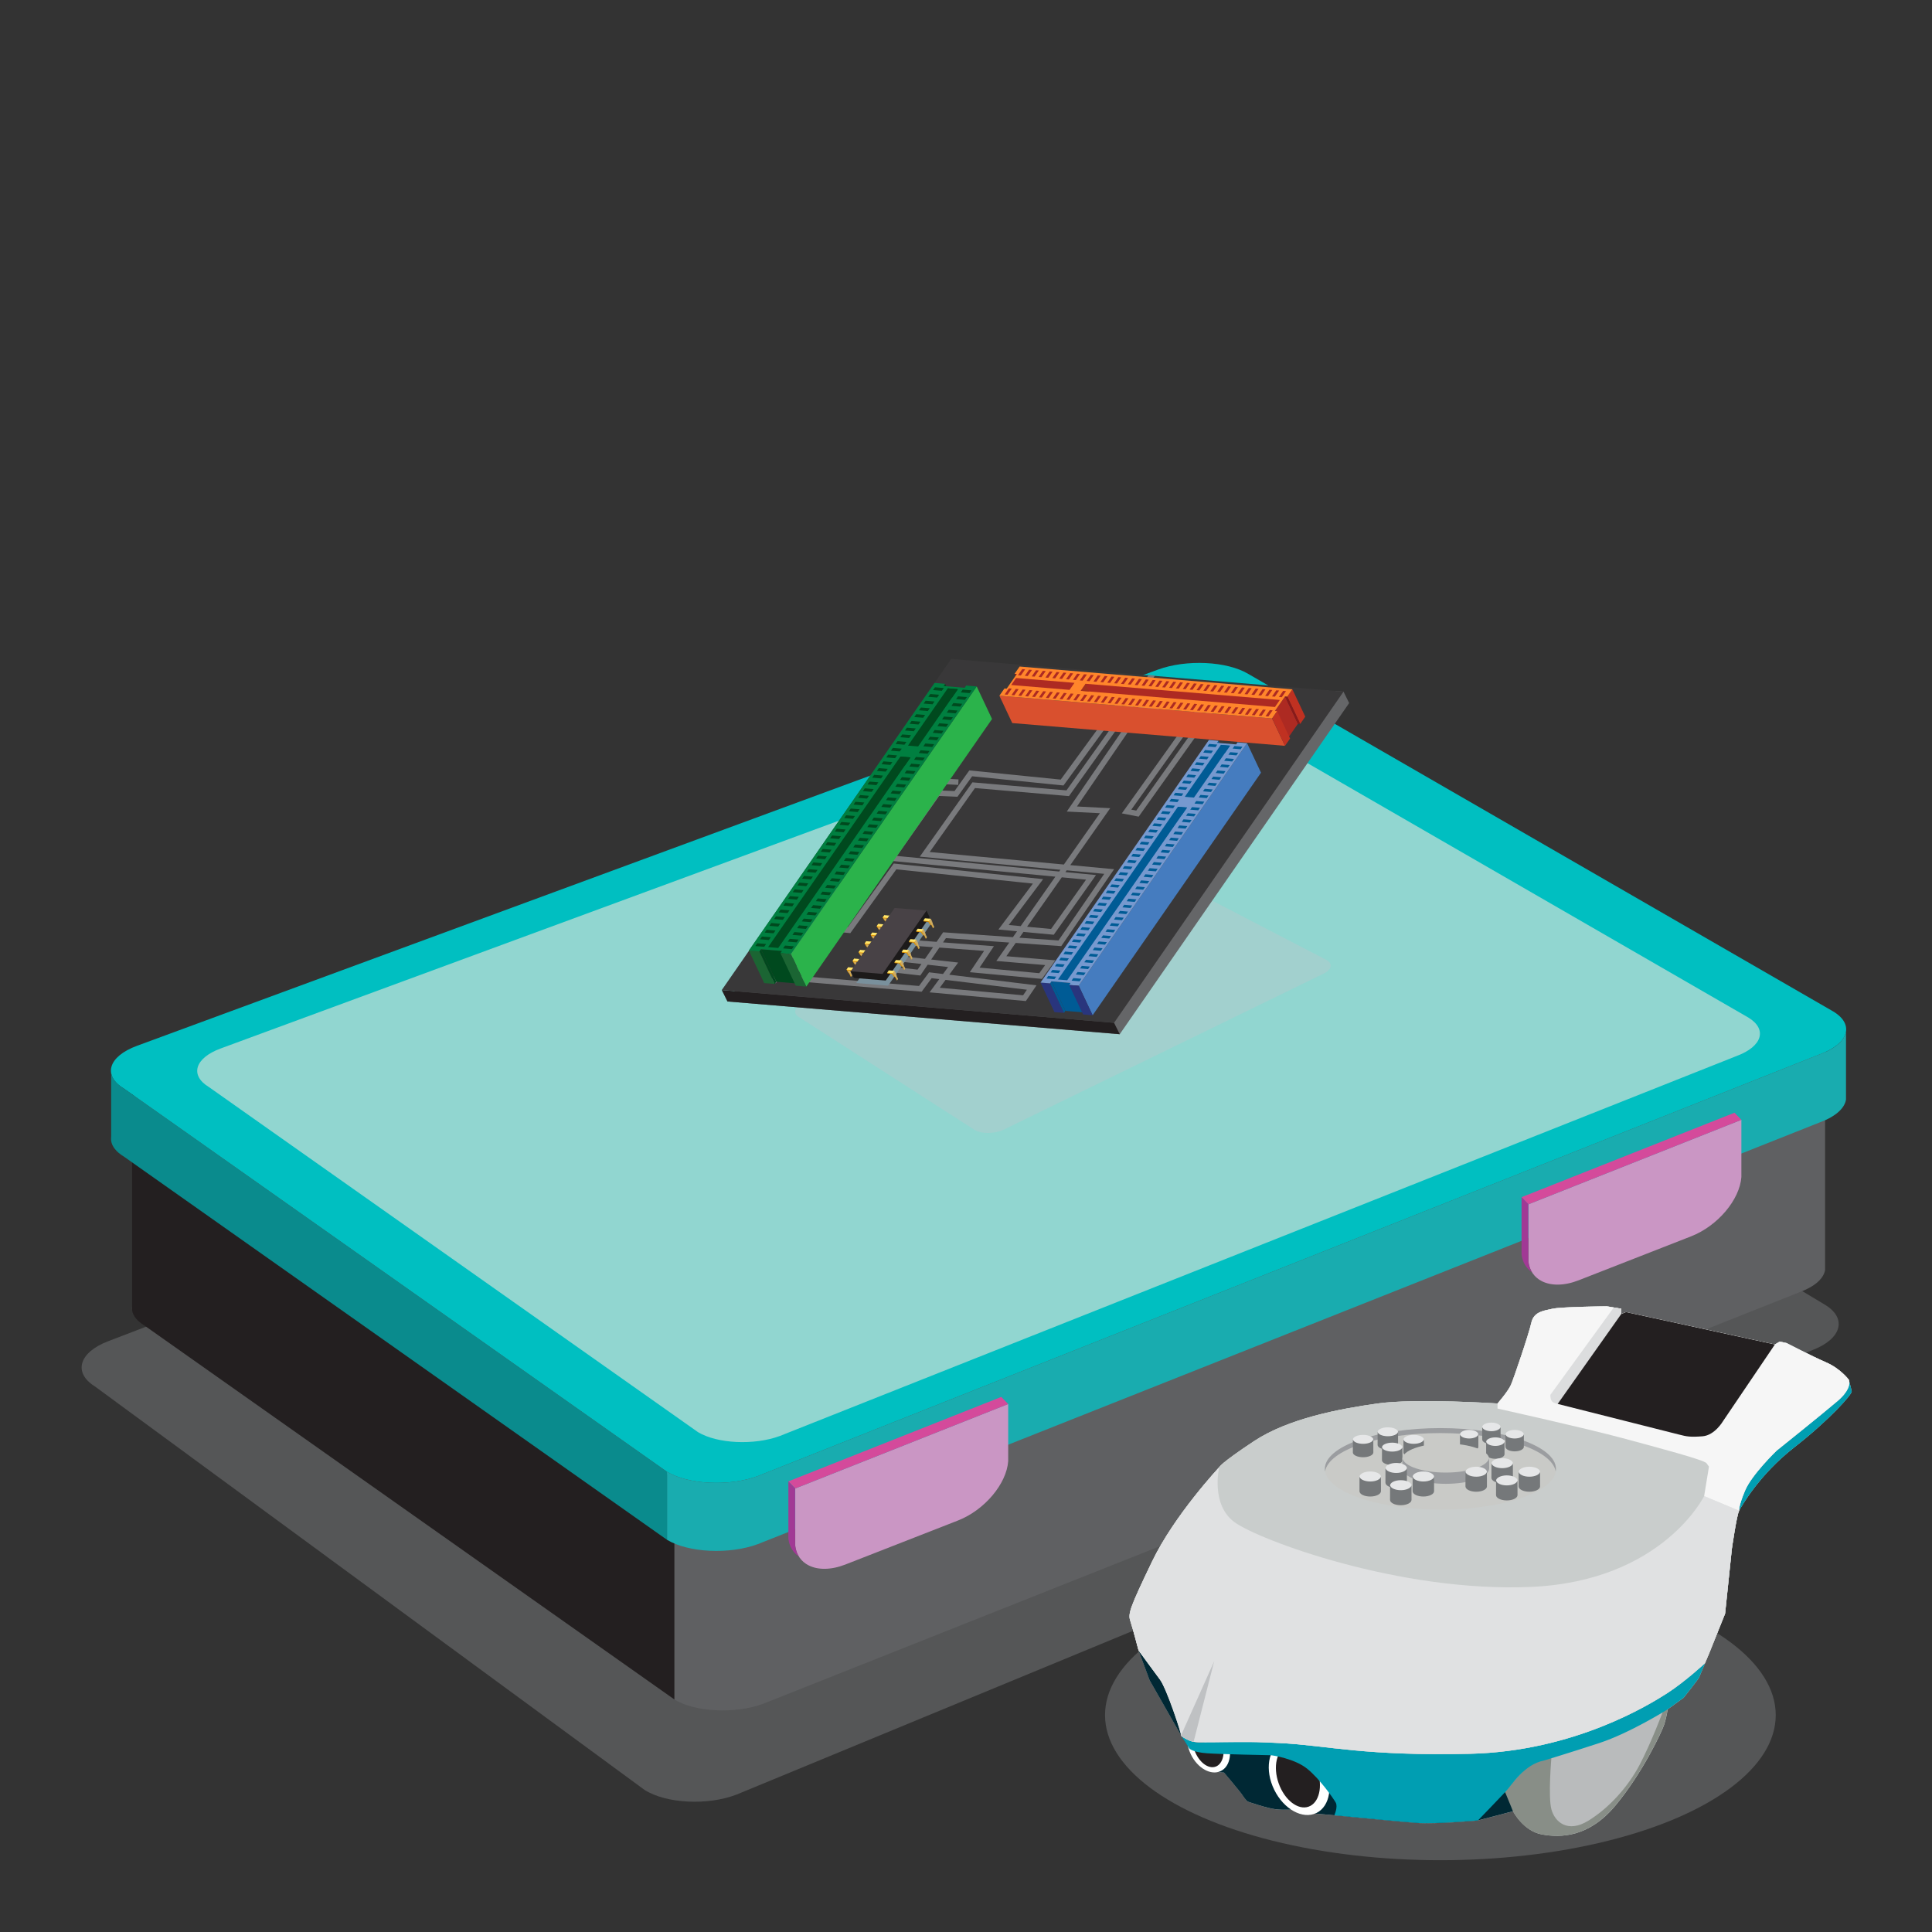 <?xml version="1.0" encoding="utf-8"?>
<!-- Generator: Adobe Illustrator 26.0.1, SVG Export Plug-In . SVG Version: 6.00 Build 0)  -->
<svg version="1.1" id="Layer_1" xmlns="http://www.w3.org/2000/svg" xmlns:xlink="http://www.w3.org/1999/xlink" x="0px" y="0px"
	 viewBox="0 0 50 50" style="enable-background:new 0 0 50 50;" xml:space="preserve">
<rect x="0" y="0" width="50" height="50" fill="#333333" stroke="none"/>
<style type="text/css">
	.st0{opacity:0.24;fill:#C0C7CA;enable-background:new    ;}
	.st1{fill:#515254;}
	.st2{fill:#231F20;}
	.st3{fill:#5F6062;}
	.st4{fill:#00BFC1;}
	.st5{fill:#91D6D0;}
	.st6{fill:#0A8B8D;}
	.st7{fill:#19ACAF;}
	.st8{fill:#CA96C4;}
	.st9{fill:#D44A9B;}
	.st10{fill:#A13995;}
	.st11{opacity:0.36;fill:#C0C7CA;enable-background:new    ;}
	.st12{fill:#656668;}
	.st13{fill:#393839;}
	.st14{fill:#797A7D;}
	.st15{fill:#00491E;}
	.st16{fill:#1B6533;}
	.st17{fill:#2BB34B;}
	.st18{fill:#007F40;}
	.st19{fill:#8C1818;}
	.st20{fill:#AD2A22;}
	.st21{fill:#C03121;}
	.st22{fill:#D9502E;}
	.st23{fill:#FF852B;}
	.st24{fill:#A3311D;}
	.st25{fill:#79909C;}
	.st26{fill:#CDAD66;}
	.st27{fill:#E09200;}
	.st28{fill:#FFE66B;}
	.st29{fill:#1C1A1A;}
	.st30{fill:#484246;}
	.st31{fill:#005B95;}
	.st32{fill:#29357D;}
	.st33{fill:#457CBF;}
	.st34{fill:#7699CF;}
	.st35{fill:#C9CDCC;}
	.st36{fill:#888E87;}
	.st37{fill:#B9BBBC;}
	.st38{fill:#002834;}
	.st39{fill:#FFFFFF;}
	.st40{fill:#009EB2;}
	.st41{fill:#C9CAC7;}
	.st42{fill:#9B9DA0;}
	.st43{fill:#E6E7E8;}
	.st44{fill:#75787A;}
	.st45{fill:#E0E1E2;}
	.st46{fill:#BFC1C3;}
	.st47{fill:#F6F6F6;}
	.st48{fill:#DCDDDE;}
</style>
<g>
	<ellipse class="st0" cx="37.277" cy="44.386" rx="8.679" ry="3.756"/>
	<g>
		<path class="st0" d="M16.684,46.325L2.451,35.877c-0.561-0.352-0.408-0.876,0.34-1.163l26.752-10.255
			c0.748-0.287,1.819-0.234,2.38,0.118l15.324,9.2c0.561,0.352,0.408,0.876-0.34,1.163L19.064,46.443
			C18.316,46.731,17.245,46.678,16.684,46.325z"/>
		<g>
			<g>
				<path class="st1" d="M17.456,38.285L3.739,28.606c-0.54-0.327-0.393-0.812,0.328-1.078l25.782-9.5
					c0.721-0.267,1.753-0.217,2.294,0.109l14.769,8.523c0.54,0.327,0.393,0.812-0.328,1.078L19.75,38.394
					C19.029,38.661,17.997,38.611,17.456,38.285z"/>
				<g>
					<path class="st1" d="M3.418,33.909v-0.111C3.412,33.835,3.412,33.873,3.418,33.909z"/>
					<path class="st1" d="M46.584,27.738"/>
					<path class="st2" d="M17.456,38.285L3.739,28.606c-0.194-0.117-0.299-0.255-0.321-0.396v5.699
						c0.022,0.141,0.127,0.279,0.321,0.396l13.717,9.679V38.285z"/>
					<path class="st1" d="M46.584,33.437"/>
				</g>
				<path class="st3" d="M17.456,38.286v5.699c0.541,0.326,1.573,0.375,2.294,0.109l26.834-10.657
					c0.394-0.146,0.616-0.357,0.649-0.571v-5.699c-0.033,0.215-0.255,0.426-0.649,0.571L19.75,38.394
					C19.029,38.661,17.997,38.611,17.456,38.286z"/>
			</g>
			<path class="st4" d="M17.261,38.089L3.205,28.171c-0.554-0.334-0.403-0.831,0.336-1.104l26.42-9.735
				c0.738-0.273,1.796-0.223,2.35,0.112l15.134,8.733c0.554,0.334,0.403,0.831-0.336,1.104l-27.497,10.92
				C18.873,38.474,17.816,38.423,17.261,38.089z"/>
			<path class="st5" d="M18.063,37.063L5.404,28.131c-0.498-0.302-0.362-0.749,0.303-0.995l23.794-8.768
				c0.666-0.246,1.618-0.2,2.117,0.101l13.629,7.865c0.498,0.302,0.362,0.749-0.303,0.995L20.18,37.164
				C19.515,37.409,18.562,37.364,18.063,37.063z"/>
			<g>
				<path class="st6" d="M2.876,29.526v-0.114C2.871,29.45,2.871,29.488,2.876,29.526z"/>
				<path class="st6" d="M47.109,27.281"/>
				<path class="st6" d="M17.262,38.089L3.206,28.171c-0.199-0.12-0.307-0.262-0.329-0.406v1.761
					c0.022,0.145,0.13,0.286,0.329,0.406l14.056,9.918V38.089z"/>
				<path class="st6" d="M47.109,29.042"/>
			</g>
			<path class="st7" d="M17.262,38.089v1.761c0.554,0.334,1.611,0.385,2.35,0.112l27.497-10.92c0.403-0.149,0.631-0.365,0.665-0.585
				v-1.761c-0.034,0.22-0.262,0.436-0.665,0.585l-27.497,10.92C18.873,38.474,17.816,38.423,17.262,38.089z"/>
			<g>
				<path class="st8" d="M45.067,28.981v1.479c-0.043,0.588-0.611,1.266-1.301,1.536l-2.911,1.138
					c-0.374,0.146-0.713,0.144-0.952,0.023c-0.193-0.097-0.32-0.273-0.347-0.51v-1.479L45.067,28.981z"/>
				<polygon class="st9" points="39.556,31.168 45.067,28.982 44.889,28.797 39.378,30.983 				"/>
				<g>
					<path class="st10" d="M39.553,32.648c0.012,0.105,0.045,0.197,0.093,0.277c-0.148-0.102-0.245-0.26-0.268-0.463v-1.479
						l0.178,0.185l-0.003,0.001C39.553,31.169,39.553,32.648,39.553,32.648z"/>
				</g>
			</g>
			<g>
				<path class="st8" d="M26.092,36.336v1.479c-0.043,0.588-0.611,1.266-1.301,1.536l-2.911,1.138
					c-0.374,0.146-0.713,0.144-0.952,0.023c-0.193-0.097-0.32-0.273-0.347-0.51v-1.479L26.092,36.336z"/>
				<polygon class="st9" points="20.581,38.523 26.092,36.337 25.913,36.152 20.402,38.338 				"/>
				<g>
					<path class="st10" d="M20.578,40.003c0.012,0.105,0.045,0.197,0.093,0.277c-0.148-0.102-0.245-0.26-0.268-0.463v-1.479
						l0.178,0.185l-0.003,0.001V40.003z"/>
				</g>
			</g>
		</g>
		<path class="st11" d="M25.235,29.251l-4.543-2.919c-0.178-0.097-0.141-0.26,0.082-0.362l7.971-3.638
			c0.223-0.102,0.551-0.106,0.729-0.009l4.852,2.518c0.178,0.097,0.141,0.26-0.082,0.362l-8.281,4.039
			C25.74,29.344,25.412,29.348,25.235,29.251z"/>
		<g>
			<polygon class="st12" points="18.825,25.918 28.979,26.765 34.916,18.195 34.77,17.9 24.763,17.349 			"/>
			<polygon class="st13" points="18.679,25.623 28.832,26.47 34.77,17.9 24.616,17.054 			"/>
			<polygon class="st2" points="18.679,25.623 18.825,25.918 28.979,26.765 28.832,26.47 			"/>
			<path class="st14" d="M21.698,23.113l0.217-0.055l-1.549,2.316l3.486,0.292l0.259-0.351l0.198,0.024l-0.252,0.343l2.492,0.225
				l0.276-0.407l-2.258-0.275l0.23-0.314l-0.698-0.079l0.212-0.309l1.157,0.086l-0.369,0.551l1.866,0.174l0.347-0.481l-1.268-0.106
				l0.242-0.344l1.179,0.083l1.368-1.991l-1.134-0.106l1.033-1.473l-0.861-0.044l1.739-2.539l0.378,0.03l0.011-0.142l-0.461-0.036
				l-1.93,2.818l0.857,0.043l-0.932,1.328L24.06,22.05l1.172-1.655l2.433,0.208l2.047-2.868l1.334,0.149l0.551,0.015l-2.191,3.079
				l-0.128-0.025l1.885-2.637l-0.116-0.083l-2.014,2.817l0.436,0.085l2.399-3.372l-0.815-0.022l-1.246-0.139l0.085-0.12
				l-0.166-0.013l-0.082,0.115l-1.25-0.139l-0.407,0.445l1.071,0.087l-1.607,2.199l-2.365-0.238l-0.383,0.535l-0.475-0.021
				l-1.278,1.817l4.363,0.419l-0.898,1.28l-0.309-0.029l0.89-1.187l-3.866-0.404L21.938,24l-0.216-0.022l2.572-3.691l0.505,0.026
				l0.007-0.142l-0.584-0.031l-2.756,3.956l0.54,0.054l1.191-1.652l3.534,0.369l-0.892,1.189l0.482,0.045l-0.107,0.153l-1.806-0.126
				l-0.169,0.247l-1.116-0.083l-0.347,0.535l1.071,0.121l-0.1,0.146l-1.58-0.181l-0.016,0.142l1.666,0.191l0.191-0.279l0.529,0.06
				l-0.132,0.18l-0.36-0.044l-0.261,0.354l-3.165-0.265l1.621-2.424l-0.628,0.159l-1.696,2.443l0.164,0.014L21.698,23.113z
				 M27.479,22.705l0.628,0.06l-0.905,1.277l-0.621-0.058L27.479,22.705z M27.443,22.51l-0.032,0.045l-4.199-0.403l1.092-1.553
				l0.475,0.021l0.38-0.53l2.364,0.238l1.805-2.471l-1.035-0.084l0.162-0.177l1.099,0.122L27.6,20.455l-2.434-0.208l-1.362,1.923
				L27.443,22.51z M26.382,24.268l0.105-0.15l0.784,0.073l1.094-1.545l-0.792-0.076l0.032-0.046l0.973,0.091l-1.184,1.724
				L26.382,24.268z M24.405,24.389l0.076-0.111l1.639,0.115l-0.335,0.477l1.264,0.106l-0.152,0.21l-1.546-0.144l0.372-0.555
				L24.405,24.389z M23.939,24.815l-0.917-0.103l0.176-0.27l0.949,0.071L23.939,24.815z M24.471,25.359l2.105,0.255l-0.098,0.144
				l-2.157-0.195L24.471,25.359z"/>
			<g>
				<polygon class="st15" points="24.664,18.131 24.624,18.188 24.42,17.754 24.46,17.697 				"/>
				<polygon class="st15" points="20.09,25.407 20.635,25.453 20.238,24.61 19.692,24.565 				"/>
				<polygon class="st16" points="19.777,25.442 20.05,25.464 19.653,24.622 19.38,24.599 				"/>
				<polygon class="st15" points="20.09,25.407 20.05,25.464 19.653,24.622 19.692,24.565 				"/>
				<polygon class="st17" points="25.674,18.608 20.867,25.533 20.47,24.69 25.277,17.765 				"/>
				<polygon class="st18" points="24.46,17.697 24.187,17.674 19.38,24.599 19.653,24.622 19.692,24.565 20.238,24.61 
					20.198,24.667 20.47,24.69 25.277,17.765 25.005,17.742 24.965,17.8 24.42,17.754 				"/>
				<polygon class="st15" points="23.302,19.58 19.879,24.511 20.141,24.533 23.414,19.818 23.564,19.602 				"/>
				<polygon class="st15" points="24.528,17.814 23.499,19.296 23.761,19.318 24.64,18.052 24.79,17.836 				"/>
				<g>
					<polygon class="st15" points="19.827,24.43 19.777,24.503 19.548,24.484 19.598,24.411 					"/>
					<polygon class="st15" points="19.948,24.256 19.898,24.328 19.669,24.309 19.719,24.237 					"/>
					<polygon class="st15" points="20.069,24.082 20.019,24.154 19.79,24.135 19.84,24.062 					"/>
					<polygon class="st15" points="20.19,23.907 20.14,23.98 19.911,23.961 19.961,23.888 					"/>
					<polygon class="st15" points="20.311,23.733 20.261,23.805 20.032,23.786 20.082,23.714 					"/>
					<polygon class="st15" points="20.432,23.559 20.382,23.631 20.153,23.612 20.203,23.54 					"/>
					<polygon class="st15" points="20.553,23.384 20.503,23.457 20.274,23.438 20.324,23.365 					"/>
					<polygon class="st15" points="20.674,23.21 20.624,23.282 20.395,23.263 20.445,23.191 					"/>
					<polygon class="st15" points="20.795,23.036 20.745,23.108 20.516,23.089 20.566,23.017 					"/>
					<polygon class="st15" points="20.916,22.861 20.866,22.934 20.637,22.915 20.687,22.842 					"/>
					<polygon class="st15" points="21.037,22.687 20.987,22.759 20.758,22.74 20.808,22.668 					"/>
					<polygon class="st15" points="21.158,22.513 21.108,22.585 20.879,22.566 20.929,22.494 					"/>
					<polygon class="st15" points="21.279,22.338 21.229,22.411 21,22.392 21.05,22.319 					"/>
					<polygon class="st15" points="21.4,22.164 21.35,22.237 21.121,22.217 21.171,22.145 					"/>
					<polygon class="st15" points="21.521,21.99 21.471,22.062 21.242,22.043 21.292,21.971 					"/>
					<polygon class="st15" points="21.642,21.815 21.592,21.888 21.363,21.869 21.413,21.796 					"/>
					<polygon class="st15" points="21.763,21.641 21.713,21.714 21.484,21.694 21.534,21.622 					"/>
					<polygon class="st15" points="21.884,21.467 21.834,21.539 21.605,21.52 21.655,21.448 					"/>
					<polygon class="st15" points="22.005,21.292 21.955,21.365 21.726,21.346 21.776,21.273 					"/>
					<polygon class="st15" points="22.126,21.118 22.076,21.191 21.847,21.171 21.897,21.099 					"/>
					<polygon class="st15" points="22.247,20.944 22.197,21.016 21.968,20.997 22.018,20.925 					"/>
					<polygon class="st15" points="22.368,20.769 22.318,20.842 22.089,20.823 22.139,20.75 					"/>
					<polygon class="st15" points="22.489,20.595 22.439,20.668 22.21,20.648 22.26,20.576 					"/>
					<polygon class="st15" points="22.61,20.421 22.56,20.493 22.331,20.474 22.381,20.402 					"/>
					<polygon class="st15" points="22.731,20.246 22.681,20.319 22.452,20.3 22.502,20.227 					"/>
					<polygon class="st15" points="22.852,20.072 22.802,20.145 22.573,20.125 22.623,20.053 					"/>
					<polygon class="st15" points="22.973,19.898 22.923,19.97 22.694,19.951 22.744,19.879 					"/>
					<polygon class="st15" points="23.094,19.723 23.044,19.796 22.815,19.777 22.865,19.704 					"/>
					<polygon class="st15" points="23.216,19.549 23.165,19.622 22.936,19.602 22.986,19.53 					"/>
					<polygon class="st15" points="23.337,19.375 23.286,19.447 23.057,19.428 23.107,19.356 					"/>
					<polygon class="st15" points="23.458,19.2 23.407,19.273 23.178,19.254 23.229,19.181 					"/>
					<polygon class="st15" points="23.579,19.026 23.528,19.099 23.299,19.079 23.35,19.007 					"/>
					<polygon class="st15" points="23.7,18.852 23.649,18.924 23.42,18.905 23.471,18.833 					"/>
					<polygon class="st15" points="23.821,18.677 23.77,18.75 23.541,18.731 23.592,18.658 					"/>
					<polygon class="st15" points="23.942,18.503 23.891,18.576 23.662,18.556 23.713,18.484 					"/>
					<polygon class="st15" points="24.063,18.329 24.012,18.401 23.783,18.382 23.834,18.31 					"/>
					<polygon class="st15" points="24.184,18.154 24.133,18.227 23.904,18.208 23.955,18.135 					"/>
					<polygon class="st15" points="24.305,17.98 24.254,18.053 24.025,18.033 24.076,17.961 					"/>
					<polygon class="st15" points="24.426,17.806 24.375,17.878 24.146,17.859 24.197,17.787 					"/>
				</g>
				<g>
					<polygon class="st15" points="20.546,24.49 20.495,24.563 20.266,24.544 20.317,24.471 					"/>
					<polygon class="st15" points="20.667,24.316 20.616,24.388 20.387,24.369 20.438,24.297 					"/>
					<polygon class="st15" points="20.788,24.141 20.737,24.214 20.508,24.195 20.559,24.122 					"/>
					<polygon class="st15" points="20.909,23.967 20.858,24.04 20.629,24.021 20.68,23.948 					"/>
					<polygon class="st15" points="21.03,23.793 20.979,23.865 20.75,23.846 20.801,23.774 					"/>
					<polygon class="st15" points="21.151,23.619 21.1,23.691 20.871,23.672 20.922,23.599 					"/>
					<polygon class="st15" points="21.272,23.444 21.221,23.517 20.992,23.498 21.043,23.425 					"/>
					<polygon class="st15" points="21.393,23.27 21.343,23.342 21.113,23.323 21.164,23.251 					"/>
					<polygon class="st15" points="21.514,23.096 21.464,23.168 21.234,23.149 21.285,23.076 					"/>
					<polygon class="st15" points="21.635,22.921 21.585,22.994 21.355,22.975 21.406,22.902 					"/>
					<polygon class="st15" points="21.756,22.747 21.706,22.819 21.476,22.8 21.527,22.728 					"/>
					<polygon class="st15" points="21.877,22.573 21.827,22.645 21.598,22.626 21.648,22.553 					"/>
					<polygon class="st15" points="21.998,22.398 21.948,22.471 21.719,22.452 21.769,22.379 					"/>
					<polygon class="st15" points="22.119,22.224 22.069,22.296 21.84,22.277 21.89,22.205 					"/>
					<polygon class="st15" points="22.24,22.05 22.19,22.122 21.961,22.103 22.011,22.03 					"/>
					<polygon class="st15" points="22.361,21.875 22.311,21.948 22.082,21.929 22.132,21.856 					"/>
					<polygon class="st15" points="22.482,21.701 22.432,21.773 22.203,21.754 22.253,21.682 					"/>
					<polygon class="st15" points="22.603,21.527 22.553,21.599 22.324,21.58 22.374,21.507 					"/>
					<polygon class="st15" points="22.724,21.352 22.674,21.425 22.445,21.406 22.495,21.333 					"/>
					<polygon class="st15" points="22.845,21.178 22.795,21.25 22.566,21.231 22.616,21.159 					"/>
					<polygon class="st15" points="22.966,21.004 22.916,21.076 22.687,21.057 22.737,20.984 					"/>
					<polygon class="st15" points="23.087,20.829 23.037,20.902 22.808,20.883 22.858,20.81 					"/>
					<polygon class="st15" points="23.208,20.655 23.158,20.727 22.929,20.708 22.979,20.636 					"/>
					<polygon class="st15" points="23.329,20.481 23.279,20.553 23.05,20.534 23.1,20.461 					"/>
					<polygon class="st15" points="23.45,20.306 23.4,20.379 23.171,20.36 23.221,20.287 					"/>
					<polygon class="st15" points="23.571,20.132 23.521,20.204 23.292,20.185 23.342,20.113 					"/>
					<polygon class="st15" points="23.692,19.958 23.642,20.03 23.413,20.011 23.463,19.938 					"/>
					<polygon class="st15" points="23.813,19.783 23.763,19.856 23.534,19.837 23.584,19.764 					"/>
					<polygon class="st15" points="23.934,19.609 23.884,19.681 23.655,19.662 23.705,19.59 					"/>
					<polygon class="st15" points="24.055,19.435 24.005,19.507 23.776,19.488 23.826,19.416 					"/>
					<polygon class="st15" points="24.176,19.26 24.126,19.333 23.897,19.314 23.947,19.241 					"/>
					<polygon class="st15" points="24.297,19.086 24.247,19.158 24.018,19.139 24.068,19.067 					"/>
					<polygon class="st15" points="24.418,18.912 24.368,18.984 24.139,18.965 24.189,18.893 					"/>
					<polygon class="st15" points="24.539,18.737 24.489,18.81 24.26,18.791 24.31,18.718 					"/>
					<polygon class="st15" points="24.66,18.563 24.61,18.635 24.381,18.616 24.431,18.544 					"/>
					<polygon class="st15" points="24.781,18.389 24.731,18.461 24.502,18.442 24.552,18.37 					"/>
					<polygon class="st15" points="24.902,18.214 24.852,18.287 24.623,18.268 24.673,18.195 					"/>
					<polygon class="st15" points="25.023,18.04 24.973,18.112 24.744,18.093 24.794,18.021 					"/>
					<polygon class="st15" points="25.144,17.866 25.094,17.938 24.865,17.919 24.915,17.847 					"/>
				</g>
				<polygon class="st16" points="20.867,25.533 20.47,24.69 20.198,24.667 20.595,25.51 				"/>
				<polygon class="st15" points="23.302,19.58 23.414,19.818 23.564,19.602 				"/>
				<polygon class="st15" points="24.528,17.814 24.64,18.052 24.79,17.836 				"/>
			</g>
			<g>
				<polygon class="st19" points="26.429,17.804 26.487,17.809 26.315,17.444 26.257,17.439 				"/>
				<polygon class="st20" points="33.59,18.731 33.328,19.108 32.995,18.4 33.257,18.023 				"/>
				<polygon class="st21" points="33.78,18.547 33.649,18.736 33.315,18.028 33.446,17.839 				"/>
				<polygon class="st19" points="33.59,18.731 33.649,18.736 33.315,18.028 33.257,18.023 				"/>
				<polygon class="st22" points="26.197,18.713 33.256,19.302 32.922,18.594 25.864,18.005 				"/>
				<polygon class="st23" points="26.257,17.439 26.388,17.25 33.446,17.839 33.315,18.028 33.257,18.023 32.995,18.4 
					33.053,18.405 32.922,18.594 25.864,18.005 25.995,17.817 26.053,17.822 26.315,17.444 				"/>
				<polygon class="st20" points="28.097,17.696 33.122,18.115 32.996,18.297 28.191,17.896 27.971,17.878 				"/>
				<polygon class="st20" points="26.296,17.546 27.807,17.672 27.681,17.854 26.391,17.746 26.17,17.728 				"/>
				<g>
					<polygon class="st20" points="33.098,18.038 33.172,18.044 33.282,17.886 33.208,17.88 					"/>
					<polygon class="st20" points="32.92,18.023 32.994,18.03 33.104,17.871 33.03,17.865 					"/>
					<polygon class="st20" points="32.742,18.009 32.816,18.015 32.926,17.856 32.852,17.85 					"/>
					<polygon class="st20" points="32.565,17.994 32.639,18 32.749,17.841 32.675,17.835 					"/>
					<polygon class="st20" points="32.387,17.979 32.461,17.985 32.571,17.827 32.497,17.82 					"/>
					<polygon class="st20" points="32.209,17.964 32.283,17.97 32.393,17.812 32.319,17.806 					"/>
					<polygon class="st20" points="32.032,17.949 32.105,17.956 32.216,17.797 32.142,17.791 					"/>
					<polygon class="st20" points="31.854,17.935 31.928,17.941 32.038,17.782 31.964,17.776 					"/>
					<polygon class="st20" points="31.676,17.92 31.75,17.926 31.86,17.767 31.786,17.761 					"/>
					<polygon class="st20" points="31.498,17.905 31.572,17.911 31.683,17.752 31.609,17.746 					"/>
					<polygon class="st20" points="31.321,17.89 31.395,17.896 31.505,17.738 31.431,17.731 					"/>
					<polygon class="st20" points="31.143,17.875 31.217,17.881 31.327,17.723 31.253,17.717 					"/>
					<polygon class="st20" points="30.965,17.86 31.039,17.867 31.149,17.708 31.076,17.702 					"/>
					<polygon class="st20" points="30.788,17.846 30.862,17.852 30.972,17.693 30.898,17.687 					"/>
					<polygon class="st20" points="30.61,17.831 30.684,17.837 30.794,17.678 30.72,17.672 					"/>
					<polygon class="st20" points="30.432,17.816 30.506,17.822 30.616,17.664 30.542,17.657 					"/>
					<polygon class="st20" points="30.255,17.801 30.329,17.807 30.439,17.649 30.365,17.643 					"/>
					<polygon class="st20" points="30.077,17.786 30.151,17.793 30.261,17.634 30.187,17.628 					"/>
					<polygon class="st20" points="29.899,17.772 29.973,17.778 30.083,17.619 30.009,17.613 					"/>
					<polygon class="st20" points="29.722,17.757 29.796,17.763 29.906,17.604 29.832,17.598 					"/>
					<polygon class="st20" points="29.544,17.742 29.618,17.748 29.728,17.59 29.654,17.583 					"/>
					<polygon class="st20" points="29.366,17.727 29.44,17.733 29.55,17.575 29.476,17.569 					"/>
					<polygon class="st20" points="29.189,17.712 29.262,17.718 29.373,17.56 29.299,17.554 					"/>
					<polygon class="st20" points="29.011,17.698 29.085,17.704 29.195,17.545 29.121,17.539 					"/>
					<polygon class="st20" points="28.833,17.683 28.907,17.689 29.017,17.53 28.943,17.524 					"/>
					<polygon class="st20" points="28.655,17.668 28.729,17.674 28.839,17.515 28.766,17.509 					"/>
					<polygon class="st20" points="28.478,17.653 28.552,17.659 28.662,17.501 28.588,17.494 					"/>
					<polygon class="st20" points="28.3,17.638 28.374,17.644 28.484,17.486 28.41,17.48 					"/>
					<polygon class="st20" points="28.122,17.623 28.196,17.63 28.306,17.471 28.232,17.465 					"/>
					<polygon class="st20" points="27.945,17.609 28.019,17.615 28.129,17.456 28.055,17.45 					"/>
					<polygon class="st20" points="27.767,17.594 27.841,17.6 27.951,17.441 27.877,17.435 					"/>
					<polygon class="st20" points="27.589,17.579 27.663,17.585 27.773,17.427 27.699,17.42 					"/>
					<polygon class="st20" points="27.412,17.564 27.486,17.57 27.596,17.412 27.522,17.406 					"/>
					<polygon class="st20" points="27.234,17.549 27.308,17.556 27.418,17.397 27.344,17.391 					"/>
					<polygon class="st20" points="27.056,17.535 27.13,17.541 27.24,17.382 27.166,17.376 					"/>
					<polygon class="st20" points="26.879,17.52 26.952,17.526 27.063,17.367 26.989,17.361 					"/>
					<polygon class="st20" points="26.701,17.505 26.775,17.511 26.885,17.352 26.811,17.346 					"/>
					<polygon class="st20" points="26.523,17.49 26.597,17.496 26.707,17.338 26.633,17.331 					"/>
					<polygon class="st20" points="26.345,17.475 26.419,17.481 26.53,17.323 26.456,17.317 					"/>
				</g>
				<g>
					<polygon class="st20" points="32.752,18.536 32.826,18.542 32.936,18.383 32.862,18.377 					"/>
					<polygon class="st20" points="32.574,18.521 32.648,18.527 32.759,18.369 32.685,18.363 					"/>
					<polygon class="st20" points="32.397,18.506 32.471,18.512 32.581,18.354 32.507,18.348 					"/>
					<polygon class="st20" points="32.219,18.492 32.293,18.498 32.403,18.339 32.329,18.333 					"/>
					<polygon class="st20" points="32.041,18.477 32.115,18.483 32.225,18.324 32.152,18.318 					"/>
					<polygon class="st20" points="31.864,18.462 31.938,18.468 32.048,18.309 31.974,18.303 					"/>
					<polygon class="st20" points="31.686,18.447 31.76,18.453 31.87,18.295 31.796,18.288 					"/>
					<polygon class="st20" points="31.508,18.432 31.582,18.438 31.692,18.28 31.618,18.274 					"/>
					<polygon class="st20" points="31.331,18.417 31.405,18.424 31.515,18.265 31.441,18.259 					"/>
					<polygon class="st20" points="31.153,18.403 31.227,18.409 31.337,18.25 31.263,18.244 					"/>
					<polygon class="st20" points="30.975,18.388 31.049,18.394 31.159,18.235 31.085,18.229 					"/>
					<polygon class="st20" points="30.798,18.373 30.872,18.379 30.982,18.221 30.908,18.214 					"/>
					<polygon class="st20" points="30.62,18.358 30.694,18.364 30.804,18.206 30.73,18.2 					"/>
					<polygon class="st20" points="30.442,18.343 30.516,18.35 30.626,18.191 30.552,18.185 					"/>
					<polygon class="st20" points="30.265,18.329 30.338,18.335 30.449,18.176 30.375,18.17 					"/>
					<polygon class="st20" points="30.087,18.314 30.161,18.32 30.271,18.161 30.197,18.155 					"/>
					<polygon class="st20" points="29.909,18.299 29.983,18.305 30.093,18.146 30.019,18.14 					"/>
					<polygon class="st20" points="29.731,18.284 29.805,18.29 29.916,18.132 29.842,18.125 					"/>
					<polygon class="st20" points="29.554,18.269 29.628,18.275 29.738,18.117 29.664,18.111 					"/>
					<polygon class="st20" points="29.376,18.254 29.45,18.261 29.56,18.102 29.486,18.096 					"/>
					<polygon class="st20" points="29.198,18.24 29.272,18.246 29.382,18.087 29.309,18.081 					"/>
					<polygon class="st20" points="29.021,18.225 29.095,18.231 29.205,18.072 29.131,18.066 					"/>
					<polygon class="st20" points="28.843,18.21 28.917,18.216 29.027,18.058 28.953,18.051 					"/>
					<polygon class="st20" points="28.665,18.195 28.739,18.201 28.849,18.043 28.775,18.037 					"/>
					<polygon class="st20" points="28.488,18.18 28.562,18.187 28.672,18.028 28.598,18.022 					"/>
					<polygon class="st20" points="28.31,18.166 28.384,18.172 28.494,18.013 28.42,18.007 					"/>
					<polygon class="st20" points="28.132,18.151 28.206,18.157 28.316,17.998 28.242,17.992 					"/>
					<polygon class="st20" points="27.955,18.136 28.029,18.142 28.139,17.983 28.065,17.977 					"/>
					<polygon class="st20" points="27.777,18.121 27.851,18.127 27.961,17.969 27.887,17.962 					"/>
					<polygon class="st20" points="27.599,18.106 27.673,18.112 27.783,17.954 27.709,17.948 					"/>
					<polygon class="st20" points="27.422,18.091 27.495,18.098 27.606,17.939 27.532,17.933 					"/>
					<polygon class="st20" points="27.244,18.077 27.318,18.083 27.428,17.924 27.354,17.918 					"/>
					<polygon class="st20" points="27.066,18.062 27.14,18.068 27.25,17.909 27.176,17.903 					"/>
					<polygon class="st20" points="26.888,18.047 26.962,18.053 27.073,17.895 26.999,17.888 					"/>
					<polygon class="st20" points="26.711,18.032 26.785,18.038 26.895,17.88 26.821,17.874 					"/>
					<polygon class="st20" points="26.533,18.017 26.607,18.024 26.717,17.865 26.643,17.859 					"/>
					<polygon class="st20" points="26.355,18.003 26.429,18.009 26.539,17.85 26.466,17.844 					"/>
					<polygon class="st20" points="26.178,17.988 26.252,17.994 26.362,17.835 26.288,17.829 					"/>
					<polygon class="st20" points="26,17.973 26.074,17.979 26.184,17.821 26.11,17.814 					"/>
				</g>
				<polygon class="st21" points="33.256,19.302 32.922,18.594 33.053,18.405 33.387,19.113 				"/>
				<polygon class="st24" points="28.097,17.696 28.191,17.896 27.971,17.878 				"/>
			</g>
			<g>
				<polygon class="st25" points="22.159,25.44 23.296,23.802 24.121,23.871 22.984,25.509 				"/>
				<g>
					<g>
						<polygon class="st26" points="22.978,23.895 22.946,23.827 22.923,23.861 22.954,23.928 						"/>
						<polygon class="st27" points="22.946,23.827 22.921,23.747 22.879,23.809 22.923,23.861 						"/>
						<polygon class="st27" points="22.966,23.929 22.946,23.827 22.923,23.861 22.954,23.928 						"/>
						<polygon class="st27" points="22.921,23.747 22.887,23.684 22.844,23.746 22.879,23.809 						"/>
						<polygon class="st26" points="22.989,23.895 22.958,23.828 22.935,23.861 22.966,23.929 						"/>
						<polygon class="st26" points="22.958,23.828 22.933,23.748 22.891,23.809 22.935,23.861 						"/>
						<polygon class="st26" points="22.933,23.748 22.899,23.685 22.856,23.746 22.891,23.809 						"/>
						<polygon class="st27" points="23.046,23.717 23.036,23.697 22.896,23.704 22.851,23.743 22.86,23.766 23.003,23.778 						"/>
						<polygon class="st28" points="23.036,23.697 22.887,23.684 22.844,23.746 22.994,23.758 						"/>
					</g>
					<g>
						<polygon class="st26" points="22.822,24.119 22.79,24.052 22.767,24.085 22.798,24.153 						"/>
						<polygon class="st27" points="22.79,24.052 22.765,23.972 22.723,24.033 22.767,24.085 						"/>
						<polygon class="st27" points="22.81,24.154 22.79,24.052 22.767,24.085 22.798,24.153 						"/>
						<polygon class="st27" points="22.765,23.972 22.731,23.909 22.688,23.97 22.723,24.033 						"/>
						<polygon class="st26" points="22.834,24.12 22.802,24.053 22.779,24.086 22.81,24.154 						"/>
						<polygon class="st26" points="22.802,24.053 22.777,23.973 22.735,24.034 22.779,24.086 						"/>
						<polygon class="st26" points="22.777,23.973 22.743,23.91 22.7,23.971 22.735,24.034 						"/>
						<polygon class="st27" points="22.89,23.942 22.88,23.922 22.74,23.929 22.695,23.968 22.704,23.991 22.847,24.003 						"/>
						<polygon class="st28" points="22.88,23.922 22.731,23.909 22.688,23.97 22.838,23.983 						"/>
					</g>
					<g>
						<polygon class="st26" points="22.666,24.344 22.634,24.277 22.611,24.31 22.643,24.378 						"/>
						<polygon class="st27" points="22.634,24.277 22.609,24.197 22.567,24.258 22.611,24.31 						"/>
						<polygon class="st27" points="22.654,24.378 22.634,24.277 22.611,24.31 22.643,24.378 						"/>
						<polygon class="st27" points="22.609,24.197 22.575,24.134 22.532,24.195 22.567,24.258 						"/>
						<polygon class="st26" points="22.678,24.345 22.646,24.277 22.623,24.311 22.654,24.378 						"/>
						<polygon class="st26" points="22.646,24.277 22.621,24.197 22.579,24.259 22.623,24.311 						"/>
						<polygon class="st26" points="22.621,24.197 22.587,24.134 22.544,24.196 22.579,24.259 						"/>
						<polygon class="st27" points="22.734,24.166 22.724,24.146 22.584,24.154 22.539,24.192 22.548,24.216 22.691,24.228 						
							"/>
						<polygon class="st28" points="22.724,24.146 22.575,24.134 22.532,24.195 22.682,24.207 						"/>
					</g>
					<g>
						<polygon class="st26" points="22.51,24.569 22.478,24.501 22.455,24.535 22.487,24.602 						"/>
						<polygon class="st27" points="22.478,24.501 22.453,24.421 22.411,24.483 22.455,24.535 						"/>
						<polygon class="st27" points="22.499,24.603 22.478,24.501 22.455,24.535 22.487,24.602 						"/>
						<polygon class="st27" points="22.453,24.421 22.419,24.358 22.376,24.42 22.411,24.483 						"/>
						<polygon class="st26" points="22.522,24.569 22.49,24.502 22.467,24.535 22.499,24.603 						"/>
						<polygon class="st26" points="22.49,24.502 22.465,24.422 22.423,24.483 22.467,24.535 						"/>
						<polygon class="st26" points="22.465,24.422 22.431,24.359 22.388,24.42 22.423,24.483 						"/>
						<polygon class="st27" points="22.578,24.391 22.568,24.371 22.428,24.378 22.383,24.417 22.392,24.44 22.535,24.452 						"/>
						<polygon class="st28" points="22.568,24.371 22.419,24.358 22.376,24.42 22.526,24.432 						"/>
					</g>
					<g>
						<polygon class="st26" points="22.354,24.793 22.322,24.726 22.299,24.759 22.331,24.827 						"/>
						<polygon class="st27" points="22.322,24.726 22.297,24.646 22.255,24.707 22.299,24.759 						"/>
						<polygon class="st27" points="22.343,24.827 22.322,24.726 22.299,24.759 22.331,24.827 						"/>
						<polygon class="st27" points="22.297,24.646 22.263,24.583 22.22,24.644 22.255,24.707 						"/>
						<polygon class="st26" points="22.366,24.794 22.334,24.727 22.311,24.76 22.343,24.827 						"/>
						<polygon class="st26" points="22.334,24.727 22.309,24.647 22.267,24.708 22.311,24.76 						"/>
						<polygon class="st26" points="22.309,24.647 22.275,24.584 22.232,24.645 22.267,24.708 						"/>
						<polygon class="st27" points="22.422,24.616 22.413,24.595 22.272,24.603 22.227,24.642 22.236,24.665 22.379,24.677 						
							"/>
						<polygon class="st28" points="22.413,24.595 22.263,24.583 22.22,24.644 22.37,24.657 						"/>
					</g>
					<g>
						<polygon class="st26" points="22.198,25.018 22.166,24.951 22.143,24.984 22.175,25.051 						"/>
						<polygon class="st27" points="22.166,24.951 22.141,24.871 22.099,24.932 22.143,24.984 						"/>
						<polygon class="st27" points="22.187,25.052 22.166,24.951 22.143,24.984 22.175,25.051 						"/>
						<polygon class="st27" points="22.141,24.871 22.107,24.808 22.065,24.869 22.099,24.932 						"/>
						<polygon class="st26" points="22.21,25.019 22.178,24.951 22.155,24.985 22.187,25.052 						"/>
						<polygon class="st26" points="22.178,24.951 22.153,24.871 22.111,24.933 22.155,24.985 						"/>
						<polygon class="st26" points="22.153,24.871 22.119,24.808 22.076,24.87 22.111,24.933 						"/>
						<polygon class="st27" points="22.266,24.84 22.257,24.82 22.117,24.828 22.071,24.866 22.08,24.89 22.223,24.901 						"/>
						<polygon class="st28" points="22.257,24.82 22.107,24.808 22.065,24.869 22.214,24.881 						"/>
					</g>
					<g>
						<polygon class="st26" points="22.042,25.243 22.01,25.175 21.987,25.209 22.019,25.276 						"/>
						<polygon class="st27" points="22.01,25.175 21.986,25.095 21.943,25.157 21.987,25.209 						"/>
						<polygon class="st27" points="22.031,25.277 22.01,25.175 21.987,25.209 22.019,25.276 						"/>
						<polygon class="st27" points="21.986,25.095 21.951,25.032 21.909,25.094 21.943,25.157 						"/>
						<polygon class="st26" points="22.054,25.243 22.022,25.176 21.999,25.209 22.031,25.277 						"/>
						<polygon class="st26" points="22.022,25.176 21.997,25.096 21.955,25.157 21.999,25.209 						"/>
						<polygon class="st26" points="21.997,25.096 21.963,25.033 21.921,25.094 21.955,25.157 						"/>
						<polygon class="st27" points="22.11,25.065 22.101,25.045 21.961,25.052 21.915,25.091 21.924,25.114 22.068,25.126 						"/>
						<polygon class="st28" points="22.101,25.045 21.951,25.032 21.909,25.094 22.058,25.106 						"/>
					</g>
				</g>
				<polygon class="st29" points="22.097,25.308 22.016,25.136 23.978,23.567 24.059,23.739 22.922,25.377 				"/>
				<polygon class="st30" points="22.016,25.136 23.153,23.498 23.978,23.567 22.841,25.205 				"/>
				<g>
					<g>
						<polygon class="st27" points="24.109,23.84 24.075,23.777 24.021,23.849 24.055,23.912 						"/>
						<polygon class="st27" points="24.155,24.022 24.134,23.92 24.111,23.953 24.143,24.021 						"/>
						<polygon class="st27" points="24.134,23.92 24.109,23.84 24.055,23.912 24.111,23.953 						"/>
						<polygon class="st27" points="24.096,23.798 23.895,23.827 23.904,23.847 24.054,23.859 						"/>
						<polygon class="st28" points="24.087,23.778 23.937,23.765 23.895,23.827 24.044,23.839 						"/>
						<polygon class="st26" points="24.121,23.841 24.087,23.778 24.044,23.839 24.079,23.902 						"/>
						<polygon class="st26" points="24.178,23.988 24.146,23.921 24.123,23.954 24.155,24.022 						"/>
						<polygon class="st26" points="24.146,23.921 24.121,23.841 24.079,23.902 24.123,23.954 						"/>
					</g>
					<g>
						<polygon class="st27" points="23.922,24.11 23.888,24.047 23.834,24.118 23.868,24.181 						"/>
						<polygon class="st27" points="23.967,24.291 23.947,24.19 23.924,24.223 23.955,24.29 						"/>
						<polygon class="st27" points="23.947,24.19 23.922,24.11 23.868,24.181 23.924,24.223 						"/>
						<polygon class="st27" points="23.909,24.067 23.708,24.096 23.717,24.116 23.867,24.129 						"/>
						<polygon class="st28" points="23.9,24.047 23.75,24.035 23.708,24.096 23.857,24.109 						"/>
						<polygon class="st26" points="23.934,24.11 23.9,24.047 23.857,24.109 23.892,24.172 						"/>
						<polygon class="st26" points="23.991,24.258 23.959,24.19 23.936,24.224 23.967,24.291 						"/>
						<polygon class="st26" points="23.959,24.19 23.934,24.11 23.892,24.172 23.936,24.224 						"/>
					</g>
					<g>
						<polygon class="st27" points="23.735,24.379 23.701,24.316 23.647,24.388 23.681,24.451 						"/>
						<polygon class="st27" points="23.78,24.561 23.76,24.459 23.737,24.492 23.768,24.56 						"/>
						<polygon class="st27" points="23.76,24.459 23.735,24.379 23.681,24.451 23.737,24.492 						"/>
						<polygon class="st27" points="23.722,24.337 23.521,24.366 23.53,24.386 23.68,24.398 						"/>
						<polygon class="st28" points="23.713,24.317 23.563,24.304 23.521,24.366 23.67,24.378 						"/>
						<polygon class="st26" points="23.747,24.38 23.713,24.317 23.67,24.378 23.705,24.441 						"/>
						<polygon class="st26" points="23.803,24.527 23.772,24.46 23.749,24.493 23.78,24.561 						"/>
						<polygon class="st26" points="23.772,24.46 23.747,24.38 23.705,24.441 23.749,24.493 						"/>
					</g>
					<g>
						<polygon class="st27" points="23.548,24.649 23.514,24.586 23.459,24.657 23.494,24.72 						"/>
						<polygon class="st27" points="23.593,24.83 23.573,24.729 23.55,24.762 23.581,24.83 						"/>
						<polygon class="st27" points="23.573,24.729 23.548,24.649 23.494,24.72 23.55,24.762 						"/>
						<polygon class="st27" points="23.535,24.607 23.334,24.635 23.343,24.655 23.492,24.668 						"/>
						<polygon class="st28" points="23.526,24.586 23.376,24.574 23.334,24.635 23.483,24.648 						"/>
						<polygon class="st26" points="23.56,24.65 23.526,24.586 23.483,24.648 23.517,24.711 						"/>
						<polygon class="st26" points="23.616,24.797 23.585,24.729 23.562,24.763 23.593,24.83 						"/>
						<polygon class="st26" points="23.585,24.729 23.56,24.65 23.517,24.711 23.562,24.763 						"/>
					</g>
					<g>
						<polygon class="st27" points="23.361,24.918 23.326,24.855 23.272,24.927 23.307,24.99 						"/>
						<polygon class="st27" points="23.406,25.1 23.386,24.998 23.363,25.032 23.394,25.099 						"/>
						<polygon class="st27" points="23.386,24.998 23.361,24.918 23.307,24.99 23.363,25.032 						"/>
						<polygon class="st27" points="23.348,24.876 23.146,24.905 23.156,24.925 23.305,24.937 						"/>
						<polygon class="st28" points="23.338,24.856 23.189,24.844 23.146,24.905 23.296,24.917 						"/>
						<polygon class="st26" points="23.373,24.919 23.338,24.856 23.296,24.917 23.33,24.98 						"/>
						<polygon class="st26" points="23.429,25.067 23.398,24.999 23.375,25.032 23.406,25.1 						"/>
						<polygon class="st26" points="23.398,24.999 23.373,24.919 23.33,24.98 23.375,25.032 						"/>
					</g>
					<g>
						<polygon class="st27" points="23.174,25.188 23.139,25.125 23.085,25.196 23.12,25.26 						"/>
						<polygon class="st27" points="23.219,25.369 23.199,25.268 23.175,25.301 23.207,25.369 						"/>
						<polygon class="st27" points="23.199,25.268 23.174,25.188 23.12,25.26 23.175,25.301 						"/>
						<polygon class="st27" points="23.161,25.146 22.959,25.174 22.969,25.195 23.118,25.207 						"/>
						<polygon class="st28" points="23.151,25.126 23.002,25.113 22.959,25.174 23.109,25.187 						"/>
						<polygon class="st26" points="23.186,25.189 23.151,25.126 23.109,25.187 23.143,25.25 						"/>
						<polygon class="st26" points="23.242,25.336 23.211,25.269 23.187,25.302 23.219,25.369 						"/>
						<polygon class="st26" points="23.211,25.269 23.186,25.189 23.143,25.25 23.187,25.302 						"/>
					</g>
				</g>
			</g>
			<g>
				<polygon class="st31" points="31.719,19.565 31.683,19.617 31.497,19.224 31.533,19.172 				"/>
				<polygon class="st31" points="27.572,26.161 28.066,26.203 27.706,25.439 27.212,25.397 				"/>
				<polygon class="st32" points="27.289,26.193 27.536,26.213 27.176,25.449 26.929,25.429 				"/>
				<polygon class="st31" points="27.572,26.161 27.536,26.213 27.176,25.449 27.212,25.397 				"/>
				<polygon class="st33" points="32.635,19.997 28.277,26.275 27.917,25.511 32.275,19.234 				"/>
				<polygon class="st34" points="31.533,19.172 31.286,19.151 26.929,25.429 27.176,25.449 27.212,25.397 27.706,25.439 
					27.67,25.491 27.917,25.511 32.275,19.234 32.027,19.213 31.991,19.265 31.497,19.224 				"/>
				<polygon class="st31" points="30.484,20.879 27.381,25.349 27.619,25.369 30.585,21.095 30.721,20.899 				"/>
				<polygon class="st31" points="31.595,19.278 30.663,20.621 30.9,20.641 31.697,19.494 31.833,19.298 				"/>
				<g>
					<polygon class="st31" points="27.334,25.276 27.288,25.342 27.081,25.324 27.126,25.258 					"/>
					<polygon class="st31" points="27.444,25.118 27.398,25.183 27.19,25.166 27.236,25.1 					"/>
					<polygon class="st31" points="27.553,24.96 27.508,25.025 27.3,25.008 27.346,24.942 					"/>
					<polygon class="st31" points="27.663,24.802 27.617,24.867 27.41,24.85 27.455,24.784 					"/>
					<polygon class="st31" points="27.773,24.644 27.727,24.709 27.52,24.692 27.565,24.626 					"/>
					<polygon class="st31" points="27.882,24.486 27.837,24.551 27.629,24.534 27.675,24.468 					"/>
					<polygon class="st31" points="27.992,24.328 27.947,24.393 27.739,24.376 27.785,24.31 					"/>
					<polygon class="st31" points="28.102,24.17 28.056,24.235 27.849,24.218 27.894,24.152 					"/>
					<polygon class="st31" points="28.212,24.011 28.166,24.077 27.958,24.06 28.004,23.994 					"/>
					<polygon class="st31" points="28.321,23.853 28.276,23.919 28.068,23.902 28.114,23.836 					"/>
					<polygon class="st31" points="28.431,23.695 28.385,23.761 28.178,23.744 28.223,23.678 					"/>
					<polygon class="st31" points="28.541,23.537 28.495,23.603 28.287,23.586 28.333,23.52 					"/>
					<polygon class="st31" points="28.65,23.379 28.605,23.445 28.397,23.428 28.443,23.362 					"/>
					<polygon class="st31" points="28.76,23.221 28.714,23.287 28.507,23.27 28.552,23.204 					"/>
					<polygon class="st31" points="28.87,23.063 28.824,23.129 28.617,23.112 28.662,23.046 					"/>
					<polygon class="st31" points="28.979,22.905 28.934,22.971 28.726,22.954 28.772,22.888 					"/>
					<polygon class="st31" points="29.089,22.747 29.044,22.813 28.836,22.796 28.882,22.73 					"/>
					<polygon class="st31" points="29.199,22.589 29.153,22.655 28.946,22.638 28.991,22.572 					"/>
					<polygon class="st31" points="29.309,22.431 29.263,22.497 29.055,22.48 29.101,22.414 					"/>
					<polygon class="st31" points="29.418,22.273 29.373,22.339 29.165,22.322 29.211,22.256 					"/>
					<polygon class="st31" points="29.528,22.115 29.482,22.181 29.275,22.164 29.32,22.098 					"/>
					<polygon class="st31" points="29.638,21.957 29.592,22.023 29.384,22.006 29.43,21.94 					"/>
					<polygon class="st31" points="29.747,21.799 29.702,21.865 29.494,21.847 29.54,21.782 					"/>
					<polygon class="st31" points="29.857,21.641 29.811,21.707 29.604,21.689 29.649,21.624 					"/>
					<polygon class="st31" points="29.967,21.483 29.921,21.549 29.714,21.531 29.759,21.466 					"/>
					<polygon class="st31" points="30.076,21.325 30.031,21.391 29.823,21.373 29.869,21.308 					"/>
					<polygon class="st31" points="30.186,21.167 30.141,21.233 29.933,21.215 29.979,21.15 					"/>
					<polygon class="st31" points="30.296,21.009 30.25,21.075 30.043,21.057 30.088,20.992 					"/>
					<polygon class="st31" points="30.406,20.851 30.36,20.917 30.152,20.899 30.198,20.834 					"/>
					<polygon class="st31" points="30.515,20.693 30.47,20.759 30.262,20.741 30.308,20.675 					"/>
					<polygon class="st31" points="30.625,20.535 30.579,20.601 30.372,20.583 30.417,20.517 					"/>
					<polygon class="st31" points="30.735,20.377 30.689,20.442 30.481,20.425 30.527,20.359 					"/>
					<polygon class="st31" points="30.844,20.219 30.799,20.284 30.591,20.267 30.637,20.201 					"/>
					<polygon class="st31" points="30.954,20.061 30.908,20.126 30.701,20.109 30.746,20.043 					"/>
					<polygon class="st31" points="31.064,19.903 31.018,19.968 30.81,19.951 30.856,19.885 					"/>
					<polygon class="st31" points="31.173,19.745 31.128,19.81 30.92,19.793 30.966,19.727 					"/>
					<polygon class="st31" points="31.283,19.587 31.237,19.652 31.03,19.635 31.076,19.569 					"/>
					<polygon class="st31" points="31.393,19.429 31.347,19.494 31.14,19.477 31.185,19.411 					"/>
					<polygon class="st31" points="31.503,19.27 31.457,19.336 31.249,19.319 31.295,19.253 					"/>
				</g>
				<g>
					<polygon class="st31" points="27.985,25.33 27.94,25.396 27.732,25.379 27.778,25.313 					"/>
					<polygon class="st31" points="28.095,25.172 28.049,25.238 27.842,25.22 27.887,25.155 					"/>
					<polygon class="st31" points="28.205,25.014 28.159,25.08 27.952,25.062 27.997,24.997 					"/>
					<polygon class="st31" points="28.314,24.856 28.269,24.922 28.061,24.904 28.107,24.839 					"/>
					<polygon class="st31" points="28.424,24.698 28.379,24.764 28.171,24.746 28.217,24.681 					"/>
					<polygon class="st31" points="28.534,24.54 28.488,24.606 28.281,24.588 28.326,24.523 					"/>
					<polygon class="st31" points="28.644,24.382 28.598,24.448 28.39,24.43 28.436,24.365 					"/>
					<polygon class="st31" points="28.753,24.224 28.708,24.29 28.5,24.272 28.546,24.207 					"/>
					<polygon class="st31" points="28.863,24.066 28.817,24.132 28.61,24.114 28.655,24.049 					"/>
					<polygon class="st31" points="28.973,23.908 28.927,23.974 28.719,23.956 28.765,23.89 					"/>
					<polygon class="st31" points="29.082,23.75 29.037,23.815 28.829,23.798 28.875,23.732 					"/>
					<polygon class="st31" points="29.192,23.592 29.146,23.657 28.939,23.64 28.984,23.574 					"/>
					<polygon class="st31" points="29.302,23.434 29.256,23.499 29.049,23.482 29.094,23.416 					"/>
					<polygon class="st31" points="29.411,23.276 29.366,23.341 29.158,23.324 29.204,23.258 					"/>
					<polygon class="st31" points="29.521,23.118 29.476,23.183 29.268,23.166 29.314,23.1 					"/>
					<polygon class="st31" points="29.631,22.96 29.585,23.025 29.378,23.008 29.423,22.942 					"/>
					<polygon class="st31" points="29.741,22.802 29.695,22.867 29.487,22.85 29.533,22.784 					"/>
					<polygon class="st31" points="29.85,22.644 29.805,22.709 29.597,22.692 29.643,22.626 					"/>
					<polygon class="st31" points="29.96,22.485 29.914,22.551 29.707,22.534 29.752,22.468 					"/>
					<polygon class="st31" points="30.07,22.327 30.024,22.393 29.816,22.376 29.862,22.31 					"/>
					<polygon class="st31" points="30.179,22.169 30.134,22.235 29.926,22.218 29.972,22.152 					"/>
					<polygon class="st31" points="30.289,22.011 30.243,22.077 30.036,22.06 30.081,21.994 					"/>
					<polygon class="st31" points="30.399,21.853 30.353,21.919 30.145,21.902 30.191,21.836 					"/>
					<polygon class="st31" points="30.508,21.695 30.463,21.761 30.255,21.744 30.301,21.678 					"/>
					<polygon class="st31" points="30.618,21.537 30.573,21.603 30.365,21.586 30.411,21.52 					"/>
					<polygon class="st31" points="30.728,21.379 30.682,21.445 30.475,21.428 30.52,21.362 					"/>
					<polygon class="st31" points="30.838,21.221 30.792,21.287 30.584,21.27 30.63,21.204 					"/>
					<polygon class="st31" points="30.947,21.063 30.902,21.129 30.694,21.112 30.74,21.046 					"/>
					<polygon class="st31" points="31.057,20.905 31.011,20.971 30.804,20.954 30.849,20.888 					"/>
					<polygon class="st31" points="31.167,20.747 31.121,20.813 30.913,20.796 30.959,20.73 					"/>
					<polygon class="st31" points="31.276,20.589 31.231,20.655 31.023,20.638 31.069,20.572 					"/>
					<polygon class="st31" points="31.386,20.431 31.34,20.497 31.133,20.479 31.178,20.414 					"/>
					<polygon class="st31" points="31.496,20.273 31.45,20.339 31.242,20.321 31.288,20.256 					"/>
					<polygon class="st31" points="31.605,20.115 31.56,20.181 31.352,20.163 31.398,20.098 					"/>
					<polygon class="st31" points="31.715,19.957 31.669,20.023 31.462,20.005 31.508,19.94 					"/>
					<polygon class="st31" points="31.825,19.799 31.779,19.865 31.572,19.847 31.617,19.782 					"/>
					<polygon class="st31" points="31.935,19.641 31.889,19.707 31.681,19.689 31.727,19.624 					"/>
					<polygon class="st31" points="32.044,19.483 31.999,19.549 31.791,19.531 31.837,19.466 					"/>
					<polygon class="st31" points="32.154,19.325 32.108,19.391 31.901,19.373 31.946,19.307 					"/>
				</g>
				<polygon class="st32" points="28.277,26.275 27.917,25.511 27.67,25.491 28.03,26.254 				"/>
				<polygon class="st31" points="30.484,20.879 30.585,21.095 30.721,20.899 				"/>
				<polygon class="st31" points="31.595,19.278 31.697,19.494 31.833,19.298 				"/>
			</g>
		</g>
	</g>
	<g>
		<g>
			<g>
				<path class="st35" d="M45.008,39.097c0.002-0.004,0.006-0.01,0.009-0.016C45.014,39.086,45.01,39.093,45.008,39.097
					c-0.063,0.113-0.188,0.988-0.188,0.988l-0.175,1.676l-0.412,1.026c0,0-0.052,0.121-0.109,0.257l0,0c0,0-0.503,0.469-0.966,0.769
					c-0.463,0.3-2.414,1.513-5.115,1.576c-2.701,0.062-3.689-0.21-4.839-0.274c-1.15-0.063-1.888-0.076-1.888-0.076
					s-0.22,0.091-0.424,0.039c-0.127-0.094-0.339-0.253-0.326-0.271c0.019-0.025-0.375-1.113-0.544-1.338
					c-0.168-0.226-0.556-0.757-0.556-0.757s-0.15-0.575-0.213-0.763c-0.062-0.188-0.012-0.338,0.563-1.536
					c0.575-1.199,1.738-2.441,1.738-2.441s0.012-0.087,0.9-0.675c0.888-0.587,2.213-0.837,3.201-0.975s3.101,0,3.101,0
					s0.275-0.313,0.35-0.488c0.075-0.175,0.462-1.313,0.525-1.601c0.062-0.288,0.325-0.313,0.55-0.363
					c0.226-0.05,1.401-0.063,1.401-0.063l0.375,0.063v0.136l0.125-0.05l3.852,0.838l0.125-0.075l0.175,0.038
					c0,0,0.65,0.337,1.025,0.5c0.375,0.162,0.588,0.45,0.588,0.45s0.002,0.009,0.006,0.023c0,0.001,0.001,0.002,0.001,0.003
					c0.001,0.004,0.003,0.009,0.004,0.014l0,0c0.011,0.076-0.005,0.256-0.303,0.511c-0.4,0.342-1.576,1.284-1.576,1.284
					s-0.642,0.617-0.817,1.034S45.008,39.097,45.008,39.097z"/>
			</g>
			<path class="st35" d="M41.957,34.007l0.125-0.05l3.852,0.838l0.125-0.075l0.175,0.038c0,0,0.65,0.337,1.025,0.5
				c0.375,0.162,0.588,0.45,0.588,0.45s0.062,0.225,0.075,0.3s-0.575,0.738-1.488,1.451c-0.913,0.713-1.363,1.525-1.426,1.638
				s-0.188,0.988-0.188,0.988l-0.175,1.676l-0.409,1.026c0,0-0.251,0.588-0.263,0.625c-0.012,0.037-0.4,0.525-0.4,0.525l-0.413,0.3
				c0,0-0.025,0.188-0.088,0.388s-0.575,1.276-1.263,2.101s-1.413,0.838-1.901,0.75c-0.487-0.087-0.75-0.6-0.75-0.6l-0.907,0.238
				c0,0-1.093,0.101-1.606,0.063c-0.365-0.027-1.473-0.135-2.112-0.196c-0.26-0.025-0.442-0.042-0.464-0.042
				c-0.075,0-0.425,0-0.425,0l-0.15-0.113c0,0-0.225,0.025-0.463,0c-0.238-0.025-0.738-0.2-0.738-0.2s-0.062-0.05-0.125-0.15
				c-0.063-0.1-0.488-0.6-0.488-0.6s-0.362-0.025-0.525-0.1c-0.162-0.075-0.375-0.525-0.375-0.525l-0.213-0.338l-0.813-1.426
				l-0.288-0.775c0,0-0.15-0.575-0.213-0.763c-0.062-0.188-0.012-0.338,0.563-1.536c0.575-1.199,1.738-2.441,1.738-2.441
				s0.012-0.087,0.9-0.675c0.888-0.587,2.213-0.837,3.201-0.975s3.101,0,3.101,0s0.275-0.313,0.35-0.488
				c0.075-0.175,0.462-1.313,0.525-1.601c0.062-0.288,0.325-0.313,0.55-0.363c0.226-0.05,1.401-0.063,1.401-0.063l0.375,0.063
				V34.007z"/>
			<g>
				<g>
					<path class="st36" d="M43.032,44.13l-2.833,1.226l-0.525,0.219c0,0-0.751,0.75-0.732,0.844
						c0.019,0.093,0.213,0.456,0.213,0.456s0.262,0.512,0.75,0.6s1.213,0.075,1.901-0.75s1.2-1.901,1.263-2.101
						s0.088-0.388,0.088-0.388L43.032,44.13z"/>
					<path class="st37" d="M43.051,44.255c0,0-0.325,0.869-0.625,1.432s-0.781,1.101-1.319,1.432
						c-0.538,0.331-0.869,0.031-0.957-0.294c-0.088-0.325,0-1.338,0-1.338L43.051,44.255z"/>
				</g>
				<g>
					<path class="st38" d="M30.021,43.467c0.169,0.225,0.563,1.313,0.544,1.338s0.419,0.338,0.419,0.338l0.531,0.056
						c0,0,2.513,0.151,3.739,0.413c1.226,0.262,3.639,0.625,3.639,0.625l0.263,0.638l-0.907,0.238c0,0-1.093,0.101-1.606,0.063
						c-0.365-0.027-1.473-0.135-2.112-0.196c-0.26-0.025-0.442-0.042-0.464-0.042c-0.075,0-0.425,0-0.425,0l-0.15-0.113
						c0,0-0.225,0.025-0.463,0c-0.238-0.025-0.738-0.2-0.738-0.2s-0.062-0.05-0.125-0.15c-0.063-0.1-0.488-0.6-0.488-0.6
						s-0.362-0.025-0.525-0.1c-0.162-0.075-0.375-0.525-0.375-0.525l-0.213-0.338l-0.813-1.426l-0.288-0.775
						C29.464,42.711,29.852,43.242,30.021,43.467z"/>
					<g>
						<g>
							
								<ellipse transform="matrix(0.898 -0.439 0.439 0.898 -16.791 19.464)" class="st39" cx="33.649" cy="46.002" rx="0.718" ry="1.022"/>
							
								<ellipse transform="matrix(0.943 -0.333 0.333 0.943 -13.392 13.809)" class="st2" cx="33.588" cy="45.972" rx="0.529" ry="0.828"/>
						</g>
						<g>
							
								<ellipse transform="matrix(0.898 -0.439 0.439 0.898 -16.67 18.35)" class="st39" cx="31.304" cy="45.185" rx="0.508" ry="0.724"/>
							
								<ellipse transform="matrix(0.943 -0.333 0.333 0.943 -13.256 12.988)" class="st2" cx="31.262" cy="45.165" rx="0.374" ry="0.586"/>
						</g>
					</g>
				</g>
			</g>
			<g>
				<g>
					<path class="st40" d="M43.161,43.813c0.462-0.301,0.966-0.769,0.966-0.769l-0.154,0.368c-0.012,0.037-0.4,0.525-0.4,0.525
						l-0.413,0.3c0,0-0.975,0.613-1.776,0.875s-1.426,0.45-1.426,0.45c-0.513,0.1-0.825,0.625-0.988,0.8
						c-0.163,0.175-0.72,0.75-0.72,0.75s-1.093,0.101-1.606,0.063c-0.365-0.027-1.473-0.135-2.112-0.196
						c0,0,0.099-0.217,0.036-0.329s-0.413-0.612-0.738-0.875c-0.325-0.262-0.9-0.35-0.95-0.35s-1.263-0.025-1.638-0.05
						s-0.463-0.125-0.463-0.125l-0.213-0.338c0,0,0,0,0.225,0.125s0.525,0,0.525,0s0.738,0.012,1.888,0.076
						c1.15,0.064,2.138,0.337,4.839,0.274S42.695,44.111,43.161,43.813z"/>
					<path class="st40" d="M47.847,35.708c0,0,0.007,0.014,0.011,0.04C47.851,35.724,47.847,35.708,47.847,35.708z"/>
					<path class="st40" d="M47.922,36.009c0.013,0.075-0.575,0.738-1.488,1.451c-0.913,0.713-1.363,1.525-1.426,1.638
						c0,0-0.021-0.104,0.154-0.521s0.817-1.034,0.817-1.034s1.176-0.942,1.576-1.284c0.298-0.255,0.314-0.435,0.303-0.511
						C47.876,35.816,47.912,35.953,47.922,36.009z"/>
				</g>
				<path class="st35" d="M47.857,35.745c0,0.001,0.001,0.002,0.001,0.003c0.011,0.075-0.005,0.256-0.303,0.51
					c-0.4,0.342-1.576,1.284-1.576,1.284s-0.642,0.617-0.817,1.034s-0.154,0.521-0.154,0.521l0,0
					c-0.063,0.113-0.188,0.988-0.188,0.988l-0.175,1.676l-0.413,1.025c0,0-0.052,0.121-0.109,0.257c0,0.001-0.503,0.469-0.966,0.769
					c-0.463,0.3-2.414,1.513-5.115,1.576c-2.701,0.062-3.689-0.21-4.839-0.274c-1.15-0.063-1.888-0.076-1.888-0.076
					s-0.22,0.091-0.424,0.039c-0.103-0.008-0.339-0.146-0.326-0.164c0.019-0.025-0.375-1.219-0.544-1.444
					c-0.168-0.226-0.556-0.757-0.556-0.757s-0.15-0.575-0.213-0.763c-0.062-0.188-0.012-0.338,0.563-1.536
					c0.575-1.199,1.738-2.441,1.738-2.441s0.012-0.087,0.9-0.675c0.888-0.587,2.213-0.837,3.201-0.975s3.101,0,3.101,0
					s0.275-0.313,0.35-0.488c0.075-0.175,0.462-1.313,0.525-1.601c0.062-0.288,0.324-0.313,0.55-0.363
					c0.226-0.05,1.401-0.063,1.401-0.063l0.375,0.063v0.137l0.125-0.05l3.852,0.838l0.125-0.075l0.175,0.038
					c0,0,0.65,0.338,1.025,0.5s0.588,0.45,0.588,0.45s0.004,0.013,0.01,0.035C47.857,35.744,47.857,35.744,47.857,35.745z"/>
			</g>
			<g>
				<g>
					<ellipse class="st41" cx="37.281" cy="38.013" rx="2.993" ry="1.055"/>
					<g>
						<path class="st42" d="M34.293,38.079c-0.004-0.022-0.006-0.043-0.006-0.065c0-0.583,1.339-1.055,2.99-1.055
							c1.651,0,2.99,0.472,2.99,1.055c0,0.022-0.002,0.044-0.006,0.065c-0.095-0.553-1.394-0.991-2.984-0.991
							C35.688,37.088,34.389,37.525,34.293,38.079z"/>
					</g>
				</g>
				<g>
					<g>
						<g>
							<ellipse class="st43" cx="35.277" cy="37.258" rx="0.265" ry="0.123"/>
							<g>
								<path class="st44" d="M35.541,37.251c0.001,0.002,0.001,0.336,0.001,0.339c0,0.068-0.119,0.123-0.265,0.123
									s-0.265-0.055-0.265-0.123c0-0.002,0.001-0.337,0.001-0.339c0.008,0.064,0.123,0.115,0.264,0.115
									C35.418,37.366,35.533,37.315,35.541,37.251z"/>
							</g>
						</g>
						<g>
							<ellipse class="st43" cx="35.917" cy="37.062" rx="0.265" ry="0.123"/>
							<g>
								<path class="st44" d="M36.181,37.055c0.001,0.002,0.001,0.336,0.001,0.339c0,0.068-0.119,0.123-0.265,0.123
									s-0.265-0.055-0.265-0.123c0-0.002,0.001-0.337,0.001-0.339c0.008,0.064,0.123,0.115,0.264,0.115
									S36.173,37.119,36.181,37.055z"/>
							</g>
						</g>
						<g>
							<ellipse class="st43" cx="36.03" cy="37.459" rx="0.265" ry="0.123"/>
							<g>
								<path class="st44" d="M36.294,37.452c0.001,0.002,0.001,0.336,0.001,0.339c0,0.068-0.119,0.123-0.265,0.123
									s-0.265-0.055-0.265-0.123c0-0.002,0.001-0.337,0.001-0.339c0.008,0.064,0.123,0.115,0.264,0.115
									C36.17,37.567,36.285,37.516,36.294,37.452z"/>
							</g>
						</g>
						<g>
							<ellipse class="st43" cx="36.586" cy="37.258" rx="0.265" ry="0.123"/>
							<g>
								<path class="st44" d="M36.85,37.251c0.001,0.002,0.001,0.336,0.001,0.339c0,0.068-0.119,0.123-0.265,0.123
									s-0.265-0.055-0.265-0.123c0-0.002,0.001-0.337,0.001-0.339c0.008,0.064,0.123,0.115,0.264,0.115
									C36.727,37.366,36.842,37.315,36.85,37.251z"/>
							</g>
						</g>
					</g>
					<g>
						<g>
							<ellipse class="st43" cx="38.022" cy="37.124" rx="0.238" ry="0.118"/>
							<g>
								<path class="st44" d="M38.26,37.117c0,0.002,0,0.324,0,0.326c0,0.065-0.107,0.118-0.238,0.118s-0.238-0.053-0.238-0.118
									c0-0.002,0-0.324,0-0.326c0.008,0.062,0.111,0.111,0.238,0.111C38.148,37.228,38.252,37.179,38.26,37.117z"/>
							</g>
						</g>
						<g>
							<ellipse class="st43" cx="38.597" cy="36.935" rx="0.238" ry="0.118"/>
							<g>
								<path class="st44" d="M38.835,36.928c0,0.002,0,0.324,0,0.326c0,0.065-0.107,0.118-0.238,0.118s-0.238-0.053-0.238-0.118
									c0-0.002,0-0.324,0-0.326c0.008,0.062,0.111,0.111,0.238,0.111S38.827,36.99,38.835,36.928z"/>
							</g>
						</g>
						<g>
							<ellipse class="st43" cx="38.699" cy="37.317" rx="0.238" ry="0.118"/>
							<g>
								<path class="st44" d="M38.937,37.309c0,0.002,0,0.324,0,0.326c0,0.065-0.107,0.118-0.238,0.118
									c-0.131,0-0.238-0.053-0.238-0.118c0-0.002,0-0.324,0-0.326c0.008,0.062,0.111,0.111,0.238,0.111
									C38.825,37.42,38.929,37.371,38.937,37.309z"/>
							</g>
						</g>
						<g>
							<ellipse class="st43" cx="39.199" cy="37.124" rx="0.238" ry="0.118"/>
							<g>
								<path class="st44" d="M39.437,37.117c0,0.002,0,0.324,0,0.326c0,0.065-0.106,0.118-0.238,0.118
									c-0.131,0-0.238-0.053-0.238-0.118c0-0.002,0-0.324,0-0.326c0.008,0.062,0.111,0.111,0.238,0.111
									C39.326,37.228,39.429,37.179,39.437,37.117z"/>
							</g>
						</g>
					</g>
					<g>
						<ellipse class="st41" cx="37.415" cy="37.759" rx="1.124" ry="0.401"/>
						<g>
							<path class="st42" d="M38.538,37.734c0.001,0.008,0.002,0.258,0.002,0.266c0,0.222-0.503,0.401-1.124,0.401
								c-0.621,0-1.124-0.18-1.124-0.401c0-0.008,0.001-0.258,0.002-0.266c0.035,0.21,0.524,0.376,1.121,0.376
								C38.013,38.11,38.501,37.944,38.538,37.734z"/>
						</g>
					</g>
					<g>
						<g>
							<ellipse class="st43" cx="35.462" cy="38.22" rx="0.278" ry="0.138"/>
							<g>
								<path class="st44" d="M35.738,38.211c0.001,0.003,0.001,0.378,0.001,0.381c0,0.076-0.124,0.138-0.278,0.138
									c-0.153,0-0.278-0.062-0.278-0.138c0-0.003,0.001-0.378,0.001-0.381c0.009,0.073,0.13,0.13,0.278,0.13
									C35.61,38.341,35.731,38.284,35.738,38.211z"/>
							</g>
						</g>
						<g>
							<ellipse class="st43" cx="36.134" cy="37.999" rx="0.278" ry="0.138"/>
							<g>
								<path class="st44" d="M36.41,37.99c0.001,0.003,0.001,0.378,0.001,0.381c0,0.076-0.125,0.138-0.278,0.138
									s-0.278-0.062-0.278-0.138c0-0.003,0.001-0.378,0.001-0.381c0.009,0.073,0.13,0.13,0.278,0.13S36.403,38.063,36.41,37.99z"
									/>
							</g>
						</g>
						<g>
							<ellipse class="st43" cx="36.253" cy="38.445" rx="0.278" ry="0.138"/>
							<g>
								<path class="st44" d="M36.529,38.436c0.001,0.003,0.001,0.378,0.001,0.381c0,0.076-0.124,0.138-0.278,0.138
									c-0.153,0-0.278-0.062-0.278-0.138c0-0.003,0.001-0.378,0.001-0.381c0.009,0.073,0.13,0.13,0.278,0.13
									C36.4,38.566,36.521,38.508,36.529,38.436z"/>
							</g>
						</g>
						<g>
							<ellipse class="st43" cx="36.837" cy="38.22" rx="0.278" ry="0.138"/>
							<g>
								<path class="st44" d="M37.113,38.211c0.001,0.003,0.001,0.378,0.001,0.381c0,0.076-0.124,0.138-0.278,0.138
									c-0.153,0-0.278-0.062-0.278-0.138c0-0.003,0.001-0.378,0.001-0.381c0.009,0.073,0.13,0.13,0.278,0.13
									C36.985,38.341,37.106,38.284,37.113,38.211z"/>
							</g>
						</g>
					</g>
					<g>
						<g>
							<ellipse class="st43" cx="38.205" cy="38.096" rx="0.278" ry="0.138"/>
							<g>
								<path class="st44" d="M38.481,38.087c0.001,0.003,0.001,0.378,0.001,0.381c0,0.076-0.124,0.138-0.278,0.138
									c-0.153,0-0.278-0.062-0.278-0.138c0-0.003,0.001-0.378,0.001-0.381c0.009,0.073,0.13,0.13,0.278,0.13
									C38.353,38.217,38.474,38.16,38.481,38.087z"/>
							</g>
						</g>
						<g>
							<ellipse class="st43" cx="38.877" cy="37.875" rx="0.278" ry="0.138"/>
							<g>
								<path class="st44" d="M39.153,37.866c0.001,0.003,0.001,0.378,0.001,0.381c0,0.076-0.124,0.138-0.278,0.138
									c-0.153,0-0.278-0.062-0.278-0.138c0-0.003,0.001-0.378,0.001-0.381c0.009,0.073,0.13,0.13,0.278,0.13
									S39.146,37.939,39.153,37.866z"/>
							</g>
						</g>
						<g>
							<ellipse class="st43" cx="38.996" cy="38.321" rx="0.278" ry="0.138"/>
							<g>
								<path class="st44" d="M39.272,38.312c0.001,0.003,0.001,0.378,0.001,0.381c0,0.076-0.124,0.138-0.278,0.138
									c-0.153,0-0.278-0.062-0.278-0.138c0-0.003,0.001-0.378,0.001-0.381c0.009,0.073,0.13,0.13,0.278,0.13
									C39.144,38.442,39.264,38.385,39.272,38.312z"/>
							</g>
						</g>
						<g>
							<ellipse class="st43" cx="39.58" cy="38.096" rx="0.278" ry="0.138"/>
							<g>
								<path class="st44" d="M39.856,38.087c0.001,0.003,0.001,0.378,0.001,0.381c0,0.076-0.124,0.138-0.278,0.138
									c-0.153,0-0.278-0.062-0.278-0.138c0-0.003,0.001-0.378,0.001-0.381c0.009,0.073,0.13,0.13,0.278,0.13
									C39.728,38.217,39.849,38.16,39.856,38.087z"/>
							</g>
						</g>
					</g>
				</g>
			</g>
			<path class="st45" d="M44.103,38.718c0,0-1.076,2.201-4.477,2.351s-7.053-1.217-7.678-1.676
				c-0.625-0.459-0.395-1.421-0.395-1.421s-1.163,1.243-1.738,2.441c-0.576,1.198-0.626,1.348-0.563,1.536s0.213,0.763,0.213,0.763
				s0.387,0.532,0.556,0.757s0.563,1.419,0.544,1.444c-0.014,0.017,0.223,0.156,0.326,0.164c0.204,0.052,1.162-0.027,2.312,0.037
				s2.138,0.337,4.839,0.274c2.702-0.063,4.652-1.276,5.115-1.576c0.462-0.301,0.966-0.769,0.966-0.769
				c0.057-0.136,0.109-0.257,0.109-0.257l0.413-1.025l0.175-1.676c0,0,0.125-0.875,0.188-0.988l0,0L44.103,38.718z"/>
			<path class="st46" d="M31.423,42.993l-0.858,1.919c-0.014,0.017,0.223,0.156,0.326,0.164L31.423,42.993z"/>
			<path class="st47" d="M44.103,38.719l0.125-0.763c0,0,0,0-0.063-0.088c-0.063-0.087-1.251-0.4-2.176-0.65
				s-3.233-0.765-3.233-0.765v-0.131c0,0,0.275-0.313,0.35-0.488c0.075-0.175,0.462-1.313,0.525-1.601
				c0.062-0.288,0.325-0.313,0.55-0.363c0.226-0.05,1.401-0.063,1.401-0.063l0.375,0.063v0.138l0.125-0.05l3.852,0.838l0.125-0.075
				l0.175,0.038c0,0,0.65,0.337,1.025,0.5c0.375,0.162,0.588,0.45,0.588,0.45s0.004,0.013,0.01,0.035v0.001
				c0,0.001,0.001,0.002,0.001,0.003c0.011,0.075-0.005,0.256-0.303,0.51c-0.4,0.342-1.576,1.284-1.576,1.284
				s-0.642,0.617-0.817,1.034s-0.154,0.521-0.154,0.521L44.103,38.719z"/>
		</g>
		<path class="st48" d="M40.125,36.096c0,0-0.01,0.072,0.022,0.144c0.032,0.072,0.165,0.094,0.165,0.094l1.645-2.326V33.87
			l-0.193-0.032L40.125,36.096z"/>
		<path class="st2" d="M43.456,37.127c0.193,0.05,0.287,0.069,0.606,0.044c0.318-0.025,0.531-0.394,0.531-0.394l1.341-1.982
			l-3.852-0.838l-0.125,0.05l-1.645,2.326C40.312,36.333,43.261,37.077,43.456,37.127z"/>
	</g>
</g>
</svg>
